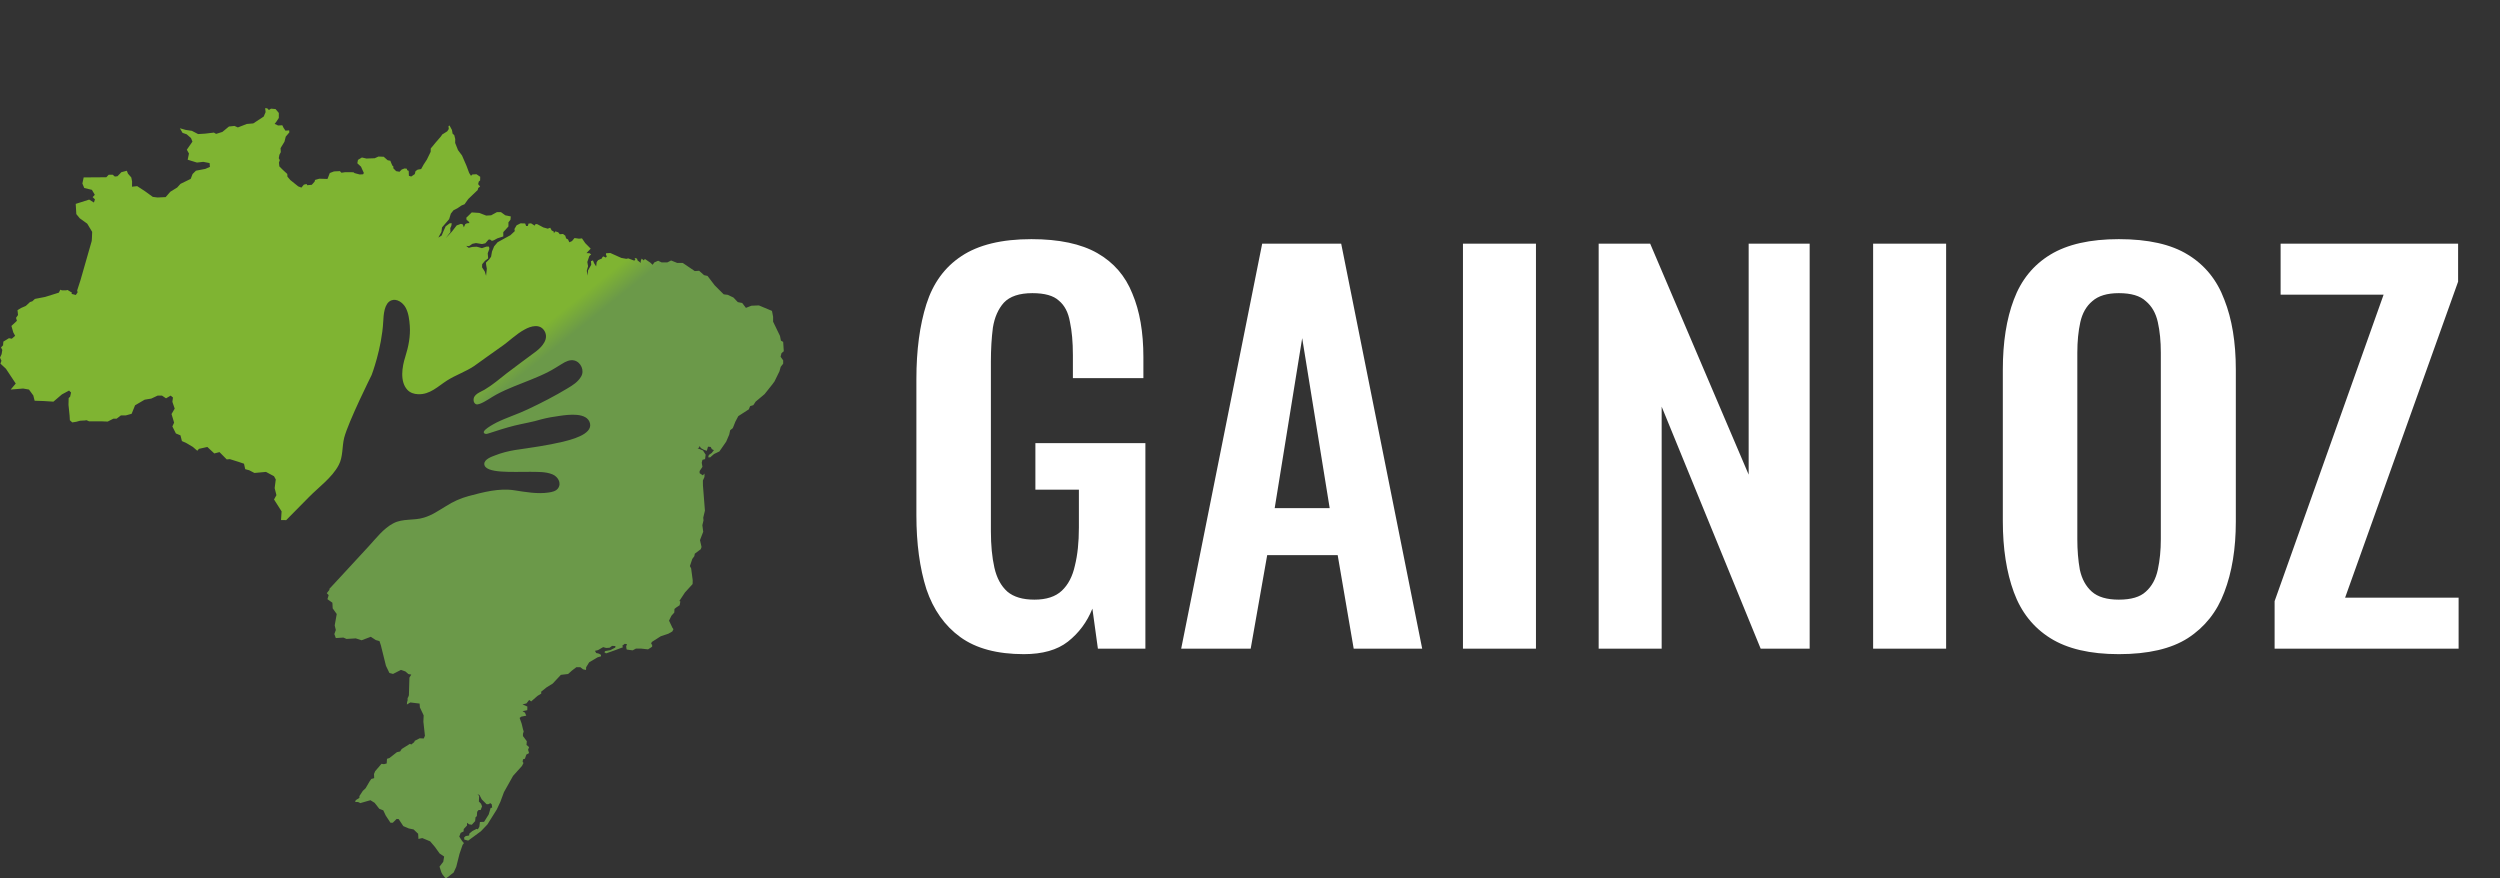 <svg width="185" height="65" viewBox="0 0 185 65" fill="none" xmlns="http://www.w3.org/2000/svg">
<rect x="0" y="0" width="185" height="65" fill="#333333" stroke="none"/>
<path d="M75.768 48.407C73.795 48.407 72.228 47.988 71.069 47.149C69.91 46.31 69.071 45.126 68.553 43.597C68.06 42.043 67.813 40.218 67.813 38.121V28.057C67.813 25.911 68.06 24.061 68.553 22.507C69.046 20.953 69.91 19.769 71.143 18.955C72.401 18.116 74.128 17.697 76.323 17.697C78.37 17.697 79.998 18.042 81.207 18.733C82.416 19.424 83.279 20.423 83.797 21.73C84.34 23.013 84.611 24.579 84.611 26.429V27.983H79.394V26.281C79.394 25.319 79.32 24.493 79.172 23.802C79.049 23.111 78.777 22.593 78.358 22.248C77.963 21.878 77.31 21.693 76.397 21.693C75.435 21.693 74.732 21.927 74.288 22.396C73.869 22.865 73.597 23.481 73.474 24.246C73.375 25.011 73.326 25.849 73.326 26.762V39.305C73.326 40.341 73.412 41.241 73.585 42.006C73.758 42.771 74.078 43.363 74.547 43.782C75.016 44.177 75.682 44.374 76.545 44.374C77.433 44.374 78.111 44.152 78.58 43.708C79.049 43.264 79.369 42.647 79.542 41.858C79.739 41.069 79.838 40.131 79.838 39.046V36.234H76.619V32.793H84.759V48H81.244L80.837 45.04C80.442 46.027 79.838 46.841 79.024 47.482C78.235 48.099 77.149 48.407 75.768 48.407ZM87.408 48L93.402 18.03H99.248L105.242 48H100.173L98.989 41.081H93.772L92.551 48H87.408ZM94.327 37.603H98.397L96.362 25.023L94.327 37.603ZM108.259 48V18.03H113.661V48H108.259ZM118.301 48V18.03H122.112L129.401 35.124V18.03H133.915V48H130.289L122.963 30.092V48H118.301ZM138.611 48V18.03H144.013V48H138.611ZM156.793 48.407C154.671 48.407 152.982 48.012 151.724 47.223C150.466 46.434 149.565 45.299 149.023 43.819C148.48 42.339 148.209 40.588 148.209 38.565V27.354C148.209 25.331 148.48 23.605 149.023 22.174C149.565 20.719 150.466 19.609 151.724 18.844C152.982 18.079 154.671 17.697 156.793 17.697C158.963 17.697 160.665 18.079 161.899 18.844C163.157 19.609 164.057 20.719 164.6 22.174C165.167 23.605 165.451 25.331 165.451 27.354V38.602C165.451 40.6 165.167 42.339 164.6 43.819C164.057 45.274 163.157 46.409 161.899 47.223C160.665 48.012 158.963 48.407 156.793 48.407ZM156.793 44.374C157.705 44.374 158.371 44.177 158.791 43.782C159.235 43.387 159.531 42.845 159.679 42.154C159.827 41.463 159.901 40.711 159.901 39.897V26.096C159.901 25.257 159.827 24.505 159.679 23.839C159.531 23.173 159.235 22.655 158.791 22.285C158.371 21.89 157.705 21.693 156.793 21.693C155.929 21.693 155.276 21.89 154.832 22.285C154.388 22.655 154.092 23.173 153.944 23.839C153.796 24.505 153.722 25.257 153.722 26.096V39.897C153.722 40.711 153.783 41.463 153.907 42.154C154.055 42.845 154.351 43.387 154.795 43.782C155.239 44.177 155.905 44.374 156.793 44.374ZM168.321 48V44.485L176.387 21.804H168.765V18.03H181.9V20.842L173.538 44.226H181.937V48H168.321Z" fill="white"/>
<path d="M57.829 26.138L58 25.99L57.955 25.302L57.787 25.203L57.721 24.862L57.21 23.805V23.441L57.125 23.005L56.159 22.601L55.606 22.623L55.198 22.782L54.921 22.42L54.599 22.358L54.277 22.019L53.856 21.818L53.555 21.781L52.89 21.118L52.356 20.419L52.098 20.36L51.735 20.037L51.415 20.06L50.521 19.456H50.109L49.663 19.275L49.386 19.417H48.957L48.701 19.296L48.424 19.417L48.293 19.595L48.123 19.435L47.715 19.158L47.651 19.273L47.48 19.139L47.416 19.314V19.454L47.18 19.273L47.141 19.139L46.962 19.088L47.015 19.23L46.93 19.285L46.492 19.121L46.347 19.154L45.978 19.086L45.163 18.721L44.85 18.741L44.837 18.825L44.901 18.985L44.831 19.061L44.66 18.977L44.585 19.014L44.536 19.129L44.258 19.253L44.154 19.398L44.116 19.717L43.964 19.48L43.877 19.269L43.729 19.328L43.753 19.587L43.507 20.025V20.397L43.42 20.049L43.516 19.698L43.461 19.388L43.614 18.94L43.744 18.829L43.635 18.741L43.401 18.729L43.71 18.4L43.305 17.989L43.068 17.642L42.848 17.663L42.515 17.615L42.325 17.841L42.131 17.93L42.035 17.72L41.892 17.642L41.832 17.441L41.662 17.313L41.425 17.334L41.308 17.19L41.099 17.12L40.983 17.26V17.141L40.821 17.048L40.717 16.851L40.535 16.921L40.206 16.829L39.767 16.594L39.639 16.574L39.566 16.697L39.298 16.527L39.11 16.545L39.063 16.716L38.935 16.726L38.862 16.537L38.521 16.525L38.229 16.673L38.069 16.946L38.094 17.102L37.77 17.406L37.354 17.632L36.822 17.926L36.566 18.227L36.408 18.614L36.34 18.996L36.203 19.193L35.96 19.433L35.975 19.598L36.026 19.885L35.969 20.409L35.871 20.089L35.672 19.78L35.681 19.552L35.884 19.306L36.125 19.121L36.091 18.741L36.212 18.419L36.187 18.252L36.009 18.246L35.66 18.363L35.28 18.256L34.947 18.273L34.68 18.341L34.495 18.193L34.708 18.215L34.96 18.041L35.224 17.987L35.67 18.059L35.914 18.004L36.152 17.732L36.261 17.722L36.4 17.825L36.551 17.776L36.809 17.636L37.243 17.496V17.178L37.623 16.759V16.455L37.776 16.255L37.797 16.015L37.392 15.933L37.07 15.697H36.773L36.342 15.933L35.978 15.954L35.467 15.756L34.91 15.719L34.505 16.114L34.529 16.274L34.659 16.369L34.746 16.504L34.552 16.525L34.431 16.584L34.324 16.823L34.251 16.613L34.11 16.564L33.792 16.683L33.449 17.129L32.988 17.622L33.332 17.174L33.321 16.878L33.396 16.722L33.428 16.523H33.28L32.979 16.747L32.83 17.075L32.681 17.433L32.437 17.581L32.666 17.159L32.711 16.829L33.236 16.218L33.362 15.81L33.56 15.559L33.846 15.413L34.155 15.204L34.377 15.114L34.654 14.725L35.348 14.062L35.391 13.908L35.529 13.803L35.382 13.626L35.433 13.433L35.529 13.353L35.536 13.082L35.261 12.893L34.951 12.912L34.855 13.012L34.716 12.796L34.524 12.277L34.191 11.509L33.891 11.106L33.681 10.576L33.688 10.292L33.615 9.999L33.492 9.892L33.445 9.621L33.265 9.288L33.189 9.329L33.21 9.547L33.093 9.719L32.755 9.933L32.757 9.923L32.738 9.935L32.625 10.101L32.261 10.52L31.876 10.985L31.868 11.237L31.586 11.813L31.347 12.18L31.164 12.511L30.91 12.552L30.752 12.661L30.692 12.885L30.43 13.063L30.259 13.01L30.242 12.644L30.135 12.595L30.099 12.482L29.935 12.466L29.727 12.544L29.565 12.71L29.314 12.665L29.107 12.451L29.109 12.314L29.032 12.252L28.938 12.032L28.887 11.897L28.686 11.858L28.396 11.601L28.01 11.584L27.726 11.71L27.114 11.732L26.781 11.654L26.489 11.831L26.442 12.082L26.715 12.334L26.787 12.498L26.924 12.798L26.871 12.897L26.623 12.912L26.245 12.813L26.154 12.747H26.032L26.006 12.735L26.015 12.743H25.535L25.268 12.784L25.151 12.663L24.716 12.685L24.406 12.803L24.235 13.242L23.629 13.224L23.316 13.314L23.277 13.447L23.07 13.676L22.731 13.706L22.688 13.616L22.485 13.665L22.304 13.883L22.067 13.791L21.485 13.324L21.269 13.072L21.259 12.874L20.937 12.577L20.672 12.314L20.642 12.034L20.704 11.849L20.629 11.708L20.674 11.459L20.779 11.258L20.761 10.962L21.05 10.488L21.145 10.11L21.41 9.799L21.4 9.647L21.126 9.67L20.986 9.465L20.89 9.269L20.582 9.288L20.324 9.169L20.456 8.998L20.633 8.729V8.359L20.39 8.07L20.057 8.041L19.897 8.14L19.778 8.018L19.622 8L19.654 8.296L19.515 8.626L18.743 9.132L18.263 9.173L17.601 9.43L17.354 9.319L16.942 9.362L16.458 9.762L15.99 9.908L15.83 9.812L15.169 9.89L14.659 9.921L14.198 9.682L13.742 9.613L13.313 9.491L13.507 9.832L13.818 9.939L14.136 10.22L14.241 10.479L13.825 11.079L13.983 11.361L13.889 11.819L14.574 12.03L15.041 11.977L15.51 12.067L15.534 12.349L15.192 12.499L14.501 12.63L14.251 12.877L14.113 13.236L13.357 13.606L13.11 13.877L12.602 14.191L12.258 14.586L11.65 14.614L11.307 14.569L10.716 14.142L10.15 13.774L9.768 13.817L9.775 13.437L9.717 13.133L9.468 12.85L9.387 12.636L8.983 12.741L8.693 13.041L8.499 13.066L8.339 12.928H8.047L7.867 13.117L6.192 13.129L6.096 13.581L6.235 13.912L6.802 14.049L7.016 14.417L6.856 14.588L7.027 14.754L6.95 14.988L6.598 14.77L5.603 15.087L5.648 15.845L5.904 16.155L6.455 16.551L6.82 17.157L6.802 17.626L6.787 17.833L5.957 20.73L5.71 21.492L5.744 21.631L5.612 21.828L5.294 21.748L5.326 21.658L4.995 21.457L4.878 21.487H4.588L4.464 21.438L4.355 21.656L3.342 21.972L2.584 22.12L2.39 22.297L2.223 22.35L1.91 22.638L1.558 22.792L1.295 22.952L1.334 23.311L1.186 23.521L1.252 23.741L0.845 24.119L0.984 24.599L1.12 24.85L0.875 25.064L0.662 25.027L0.248 25.279L0.226 25.555L0.075 25.707L0.171 25.898L0.119 26.208L0 26.465L0.107 26.697L0.032 26.908L0.439 27.288L1.165 28.383L0.79 28.827L1.711 28.751L2.144 28.827L2.465 29.266L2.563 29.655L3.198 29.675L3.954 29.722L4.581 29.186L5.11 28.901L5.258 29.047L5.189 29.355L5.081 29.459L5.068 29.953L5.151 30.772L5.17 31.097L5.347 31.259L5.642 31.212L5.928 31.134L6.248 31.117L6.41 31.097L6.557 31.164L6.6 31.179H7.541L7.967 31.197L8.396 30.979H8.633L8.949 30.739H9.314L9.741 30.62L9.995 29.992L10.705 29.576L11.194 29.496L11.665 29.275H11.988L12.286 29.476L12.628 29.275L12.8 29.416L12.756 29.735L12.928 30.238L12.694 30.639L12.884 31.275L12.756 31.557L13.016 32.076L13.355 32.216L13.462 32.639L13.806 32.795L14.275 33.075L14.599 33.356L14.723 33.214L15.344 33.075L15.858 33.555L16.242 33.455L16.778 33.997L17.012 33.977L17.653 34.178L18.056 34.315L18.146 34.718L18.444 34.8L18.828 34.999L19.682 34.921L20.277 35.24L20.407 35.48L20.324 36.121L20.456 36.641L20.279 36.961L20.838 37.842L20.796 38.483L21.18 38.489C21.252 38.414 21.325 38.34 21.397 38.268C21.877 37.789 22.345 37.3 22.825 36.821C23.55 36.074 24.589 35.338 25.069 34.404C25.392 33.796 25.304 33.062 25.469 32.397C25.782 31.195 27.5 27.752 27.5 27.752C27.5 27.752 28.249 25.803 28.36 23.796C28.383 23.307 28.428 22.442 28.951 22.231C29.363 22.067 29.811 22.395 30.012 22.755C30.236 23.164 30.291 23.654 30.325 24.11C30.381 24.891 30.225 25.661 29.99 26.407C29.755 27.132 29.576 28.239 30.146 28.847C30.348 29.069 30.649 29.162 30.939 29.172C31.821 29.207 32.389 28.601 33.082 28.157C33.728 27.748 34.465 27.504 35.09 27.083C35.738 26.629 36.374 26.15 37.021 25.705C37.635 25.296 38.182 24.725 38.819 24.386C39.276 24.129 39.957 23.932 40.292 24.491C40.638 25.086 40.113 25.657 39.679 25.996C38.965 26.532 38.216 27.07 37.503 27.619C36.967 28.04 36.455 28.482 35.864 28.833C35.561 29.02 34.992 29.17 35.049 29.649C35.06 29.766 35.128 29.883 35.239 29.918C35.327 29.942 35.42 29.907 35.506 29.883C35.941 29.72 36.321 29.416 36.735 29.195C37.147 28.973 37.584 28.775 38.019 28.601C38.867 28.25 39.748 27.946 40.563 27.526C40.921 27.352 41.233 27.13 41.578 26.931C41.845 26.758 42.18 26.592 42.504 26.676C42.995 26.805 43.273 27.434 42.995 27.876C42.771 28.262 42.37 28.517 42.012 28.728C41.064 29.301 40.07 29.813 39.076 30.281C38.295 30.655 37.48 30.899 36.711 31.284C36.588 31.355 35.504 31.902 35.873 32.089C35.973 32.136 36.073 32.101 36.174 32.066C36.799 31.857 37.435 31.657 38.071 31.495C38.741 31.331 39.423 31.228 40.068 31.027C40.514 30.912 40.985 30.83 41.429 30.772C42.02 30.69 43.459 30.48 43.661 31.331C43.86 32.171 42.165 32.557 41.673 32.685C40.501 32.966 39.285 33.128 38.103 33.303C37.612 33.385 37.098 33.514 36.63 33.701C36.385 33.794 35.837 33.981 35.837 34.33C35.849 35.065 38.002 34.903 39.229 34.915C39.765 34.926 40.367 34.891 40.881 35.102C41.261 35.254 41.585 35.731 41.293 36.141C41.137 36.351 40.847 36.409 40.614 36.444C39.776 36.573 38.884 36.409 38.058 36.281C36.931 36.107 35.758 36.421 34.665 36.713C34.063 36.877 33.549 37.111 33.013 37.448C32.489 37.764 31.976 38.124 31.383 38.3C30.613 38.545 29.809 38.346 29.094 38.732C28.368 39.118 27.856 39.806 27.308 40.4C26.593 41.184 25.868 41.953 25.153 42.735C24.892 43.017 24.632 43.3 24.37 43.58L24.383 43.641L24.182 43.896L24.321 44.04L24.231 44.34L24.598 44.602L24.619 45.019L24.918 45.438L24.769 46.281L24.85 46.62L24.743 46.92L24.85 47.217L25.409 47.18L25.641 47.281L26.328 47.24L26.757 47.38L27.44 47.123L27.805 47.363L28.082 47.443L28.187 47.764L28.56 49.267L28.816 49.8L29.085 49.871L29.672 49.571L30.003 49.689L30.225 49.882L30.436 49.919L30.297 50.144L30.259 51.449L30.201 51.603L30.163 51.652V51.821L30.122 51.967L30.108 52.135L30.366 51.981L31.051 52.065L31.072 52.349L31.351 52.938L31.33 53.407L31.39 53.943L31.445 54.444L31.358 54.649L31.059 54.633L30.698 54.816L30.645 54.925L30.43 55.095L30.336 55.044L29.727 55.424L29.608 55.608L29.373 55.66L28.816 56.095L28.637 56.153L28.616 56.496L28.413 56.549L28.23 56.523L27.764 57.065L27.677 57.272L27.69 57.583L27.476 57.642L27.357 57.811L27.058 58.326L26.845 58.529L26.597 58.91V59.039L26.322 59.216L26.282 59.347L26.503 59.351L26.663 59.429L27.41 59.216L27.722 59.409L28.065 59.848L28.364 59.967L28.543 60.349L28.896 60.884H29.066L29.35 60.6L29.504 60.614L29.843 61.132L30.253 61.307L30.605 61.377L30.942 61.699L30.965 62.081L31.249 62.017L31.829 62.258L32.171 62.656L32.536 63.162L32.867 63.381L32.8 63.772L32.525 64.129L32.66 64.55L32.715 64.651L32.753 64.723L32.926 64.94L33.007 65L33.568 64.569L33.761 64.15L34.006 63.178L34.232 62.521L34.33 62.391L34.2 62.237L33.986 61.909L34.091 61.631L34.305 61.528L34.315 61.35L34.559 61.087V60.888L34.712 60.999L34.913 61.031L35.16 60.762L35.188 60.481L35.286 60.391L35.31 60.072L35.414 59.941H35.568L35.672 59.67L35.598 59.476L35.437 59.312L35.457 58.895L35.331 58.784L35.48 58.823L35.647 59.152L36.003 59.509H36.142L36.289 59.433L36.389 59.522L36.421 59.762L36.306 59.791L36.165 60.269L35.822 60.816L35.514 60.828L35.472 61.179L35.361 61.368L35.267 61.337L34.96 61.494L34.736 61.678L34.712 61.826L34.464 61.868L34.347 61.974L34.358 62.128L34.646 62.206L35.587 61.514L36.067 61.011L36.763 59.9L37.027 59.337L37.292 58.62L37.966 57.416L38.628 56.679L38.739 56.457L38.674 56.377L38.704 56.188L38.843 56.147L38.952 55.837L39.15 55.73L39.078 55.479L39.15 55.298L39.078 55.216L38.96 55.128L38.984 54.849L38.698 54.468V54.302L38.753 54.132L38.698 53.951L38.604 53.556L38.453 53.129L38.57 53.033L38.943 52.959L38.845 52.735L38.666 52.63L39.018 52.552L39.026 52.285L38.666 52.129L38.96 52.051L39.157 51.798L39.306 51.905L39.778 51.494L40.055 51.324L40.044 51.188L40.439 50.87L40.902 50.584L41.504 49.939L42.041 49.875L42.328 49.619L42.65 49.374H42.948L43.142 49.528L43.365 49.578L43.375 49.376L43.599 49.009L44.227 48.639L44.472 48.569V48.458L44.323 48.37L44.12 48.323L44.026 48.162L44.248 48.111L44.632 47.887L44.858 47.949L45.11 47.932L45.294 47.795L45.545 47.809L45.528 47.922L45.166 48.111L44.794 48.177L44.721 48.261L44.847 48.351L45.415 48.152L46.102 47.895L46.045 47.789L46.23 47.641L46.399 47.669L46.337 47.821C46.337 47.821 46.358 48.056 46.38 48.066C46.409 48.078 46.817 48.125 46.817 48.125L47.054 47.998H47.459L47.956 48.053L48.257 47.858L48.261 47.717L48.183 47.647L48.229 47.509L48.895 47.084L49.458 46.895L49.749 46.731L49.834 46.562L49.759 46.455L49.508 45.928L49.685 45.566L49.898 45.328L49.911 45.061L50.047 44.95L50.293 44.789L50.346 44.508L50.272 44.471L50.687 43.842L51.253 43.22L51.261 42.941L51.144 42.06L51.053 41.891L51.228 41.365L51.383 41.151L51.413 40.975L51.855 40.642L51.914 40.478L51.799 39.968L52.038 39.348L51.974 38.867L52.059 38.508L52.04 38.309L52.164 37.787L52.017 35.907L52.013 35.56L52.13 35.297L52.132 35.045L52.008 35.174L51.772 35.016V34.856L51.981 34.548L51.929 34.239L51.981 34.026L52.175 33.975L52.218 33.646L52.019 33.334L51.62 33.167L51.727 33.126L51.776 33.003L51.859 33.157L52.089 33.286L52.303 33.36L52.392 33.054L52.591 33.073L52.678 33.239L52.83 33.311L52.668 33.52L52.454 33.668L52.405 33.839L52.55 33.847L52.838 33.597L53.235 33.407L53.735 32.688L53.963 32.159L54.033 31.836L54.227 31.682L54.419 31.201L54.635 30.793L55.414 30.291L55.508 30.055L55.747 29.981L55.917 29.722L56.579 29.166L57.166 28.428L57.313 28.227L57.68 27.477L57.772 27.147L57.955 26.912V26.666L57.763 26.397L57.829 26.138Z" fill="url(#paint0_linear_1404_7)"/>
<defs>
<linearGradient id="paint0_linear_1404_7" x1="18.209" y1="18.179" x2="45.372" y2="51.958" gradientUnits="userSpaceOnUse">
<stop offset="0.425" stop-color="#7FB432"/>
<stop offset="0.467" stop-color="#6b9949"/>
</linearGradient>
</defs>
</svg>
